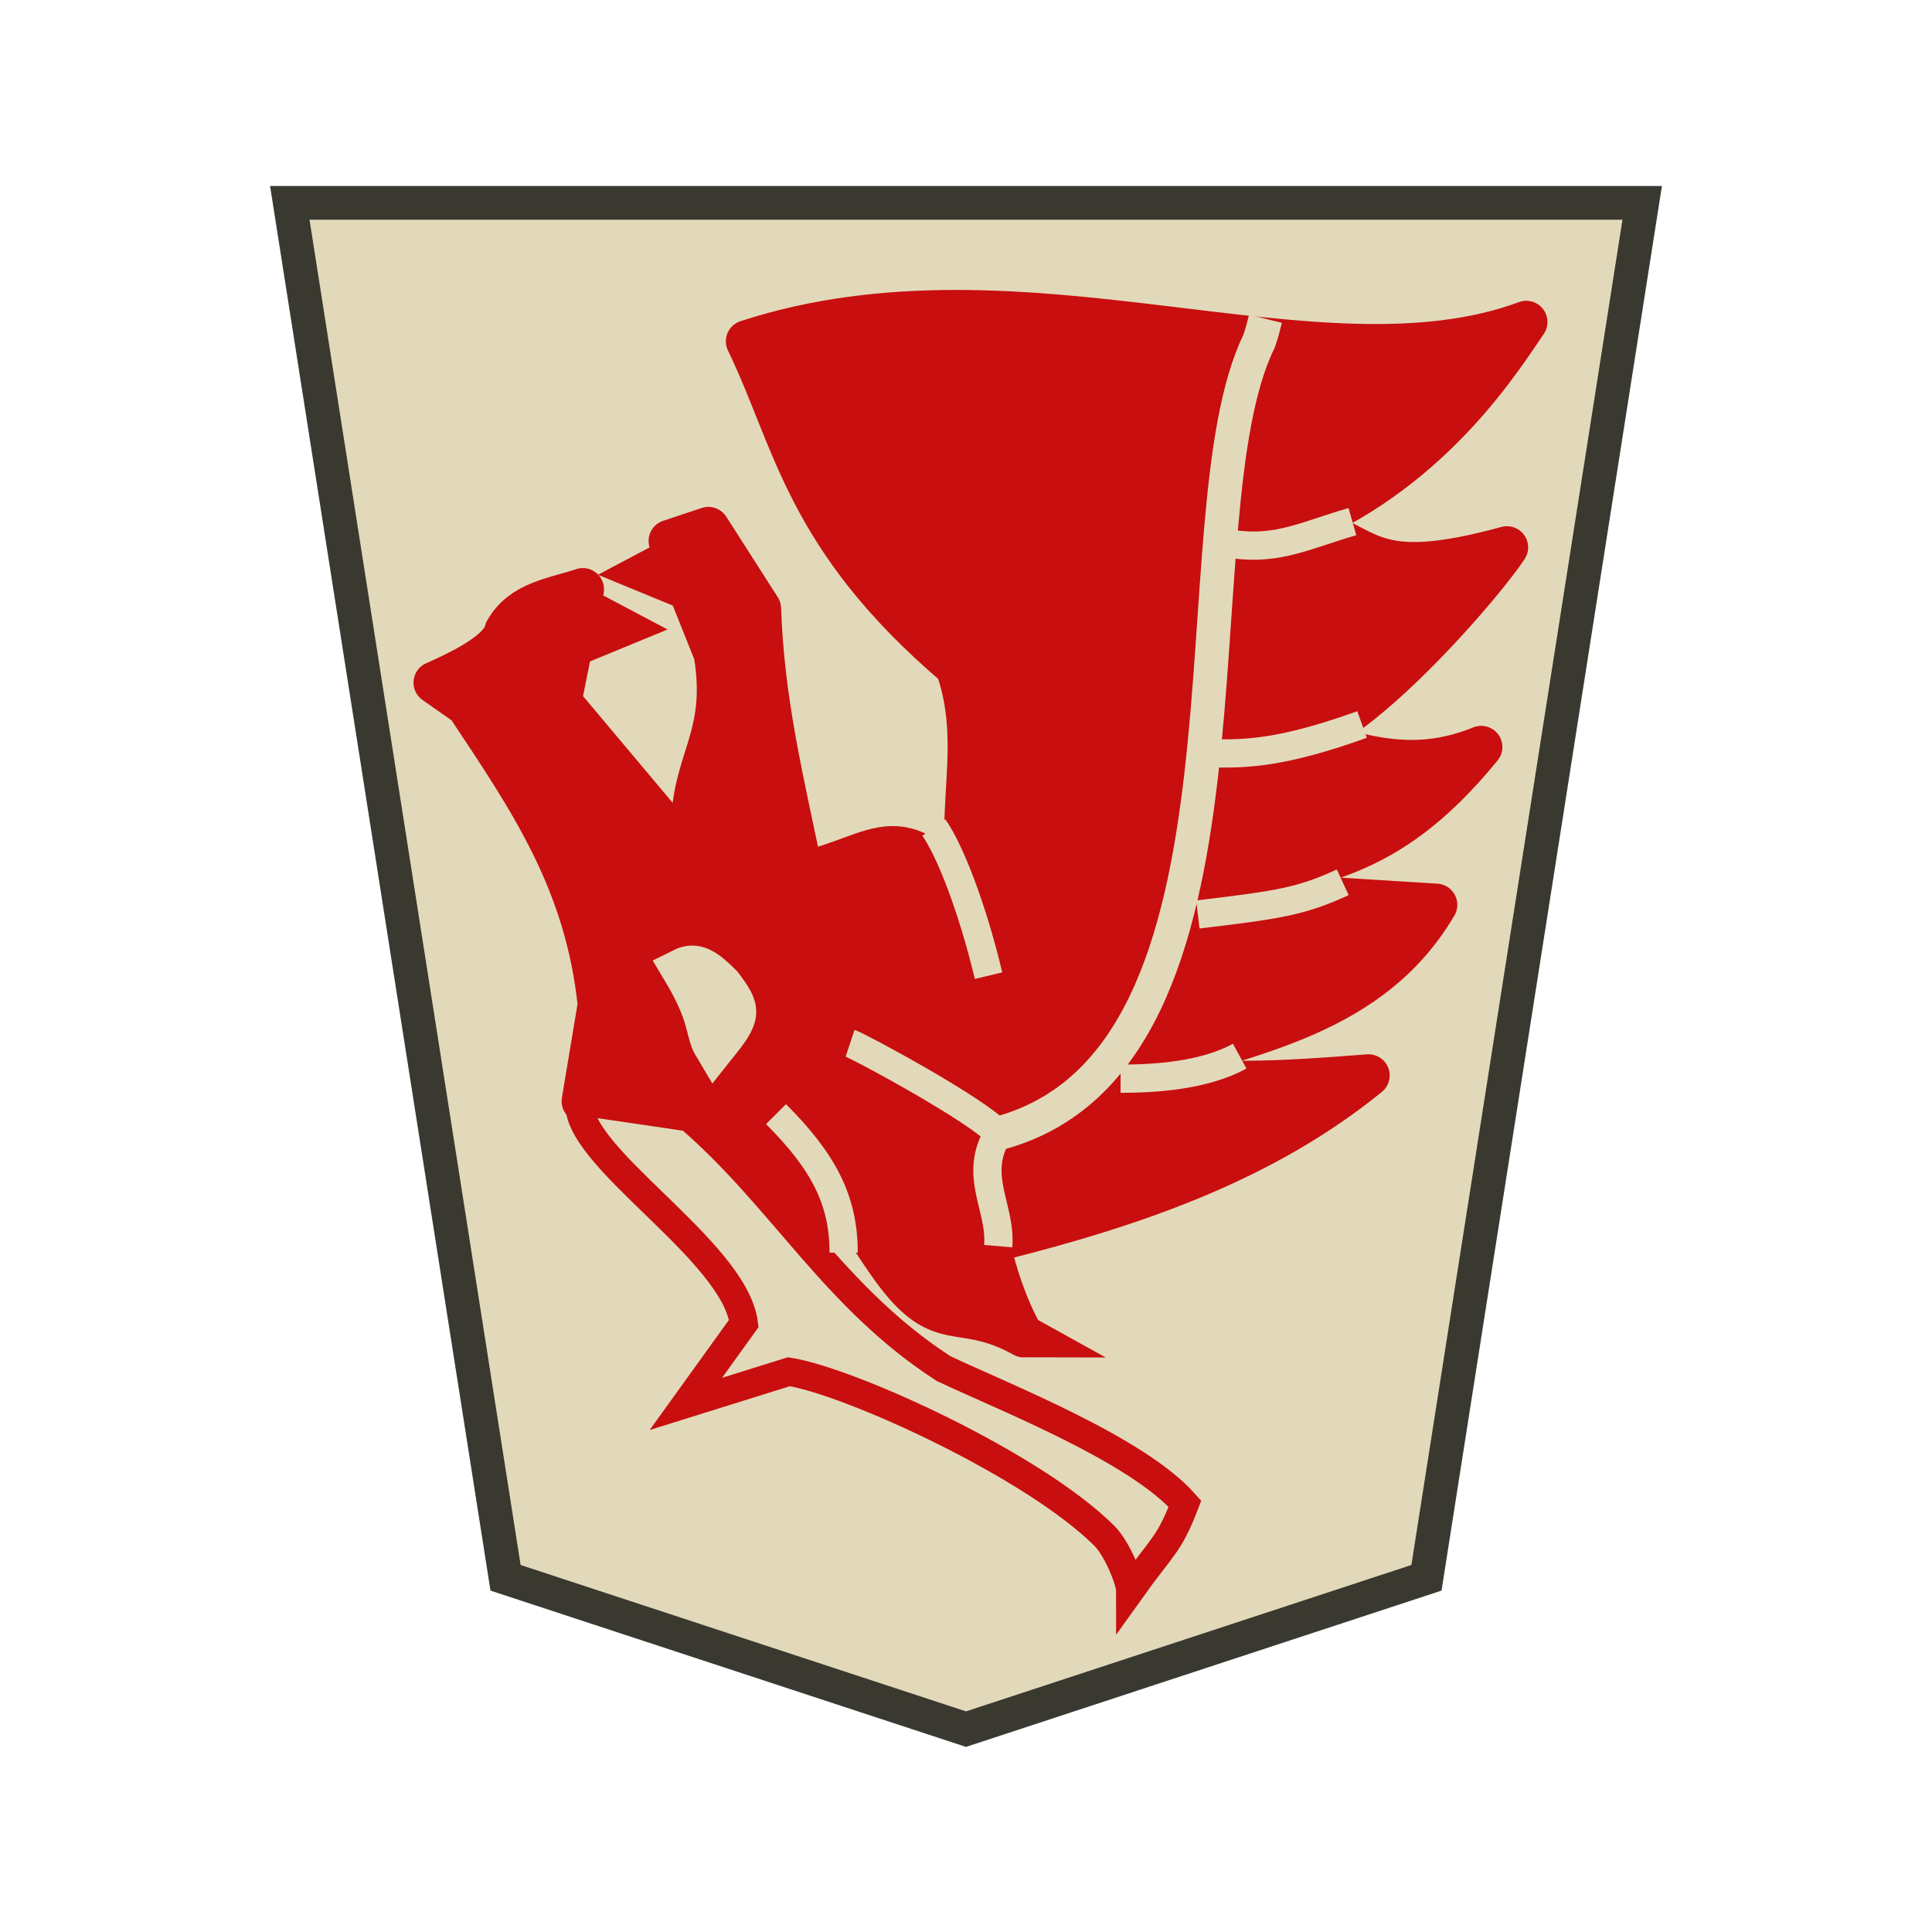 <?xml version="1.0" encoding="utf-8"?>
<!-- Generator: Adobe Illustrator 24.0.2, SVG Export Plug-In . SVG Version: 6.00 Build 0)  -->
<svg version="1.1" id="Capa_1" xmlns="http://www.w3.org/2000/svg" xmlns:xlink="http://www.w3.org/1999/xlink" x="0px" y="0px"
	 viewBox="0 0 60 60" style="enable-background:new 0 0 60 60;" xml:space="preserve">
<style type="text/css">
	.st0{fill:#E2D9BA;stroke:#393830;stroke-width:1.048;stroke-opacity:0.992;enable-background:new    ;}
	.st1{fill:#C80E0E;stroke:#C80E0E;stroke-width:1.316;stroke-linejoin:round;}
	.st2{fill:#E2D9BA;stroke:#E2D9BA;stroke-width:1.316;}
	.st3{fill:#E2D9BA;stroke:#C80E0E;stroke-width:0.877;}
	.st4{fill:#C80E0E;stroke:#C80E0E;stroke-width:1.316;}
	.st5{fill:#C80E0E;stroke:#C80E0E;stroke-width:0.877;}
	.st6{fill:none;stroke:#E2D9BA;stroke-width:1.05;}
	.st7{fill:none;stroke:#E2D9BA;stroke-width:0.877;}
</style>
<path class="st0" d="M30,53.7L44.3,49L51,6.3H9L15.7,49L30,53.7z"/>
<g>
	<g>
		<path class="st1" d="M27.3,38.3c-3.9-0.3-2.2-0.8-5.2-2l-4-2.1l0.5-3c-0.4-3.8-2.1-6.3-4.1-9.3l-1-0.7c1.6-0.7,2.1-1.2,2.2-1.6
			c0.5-0.9,1.5-1,2.4-1.3l-0.7,3.5l4.2,5c-0.5-3,1.1-3.5,0.6-6.5l-1.4-3.5l1.2-0.4l1.6,2.5c0.1,2.9,0.7,5.3,1.3,8.2
			c2.5-0.5,3.1-2.1,5.6,1.5c-1.2-2.7,0.2-5.1-0.8-7.9c-4.7-4-5-7-6.5-10.1c8.6-2.8,17.7,1.8,24.2-0.6c-0.7,1-2.8,4.5-7,6.3
			c2.2,0.6,2,1.9,6.4,0.7c-1,1.5-6.1,7.3-7.5,5.8c2.2,0.2,4,1.5,6.7,0.4c-3.1,3.8-5.3,3.4-7.8,4.5l3.2,0.2l3.2,0.2
			c-2,3.4-5.7,4-9.2,5.1c1.8,0.6,4.5,0.4,7.1,0.2c-3.2,2.6-7.1,4-11.5,5.1"/>
		<path class="st2" d="M22.2,32.5c-0.3-0.5-0.1-0.9-1-2.4c0.4-0.2,0.7,0,1.2,0.5C23,31.4,23,31.5,22.2,32.5z"/>
	</g>
	<path class="st3" d="M18,34.2c-0.2,1.7,4.8,4.6,5.1,6.9l-1.8,2.5l3.2-1c1.9,0.3,7.6,2.9,9.8,5.1c0.4,0.4,0.8,1.4,0.8,1.7
		c1-1.4,1.2-1.4,1.7-2.7c-1.5-1.7-5.6-3.3-7.5-4.2c-3.4-2.2-5-5.3-7.9-7.8L18,34.2z"/>
	<path class="st4" d="M24.3,34.7c1.3,0.9,2.7,4,3.9,5.3c1.2,1.3,1.8,0.5,3.6,1.5c-0.1,0-1.1-2-1.2-3.8c-0.1-1,0.7-2.1,0.7-2.3
		c-0.3-2.1-4.1-2.3-4.9-3"/>
	<path class="st5" d="M18,18.6l1.7,0.9l-1.7,0.7"/>
	<path class="st6" d="M31,35.2c8.7-2.3,5.4-19.1,8.1-24.6c0.1-0.3,0.1-0.3,0.2-0.7"/>
	<path class="st7" d="M29,25.7c0.5,0.7,1.2,2.5,1.7,4.6 M24.1,34.6c1.5,1.5,2.1,2.7,2.1,4.3 M26.4,32.4c0.3,0.1,4,2.1,4.6,2.8
		c-0.8,1.3,0.1,2.3,0,3.5"/>
	<path class="st5" d="M21.3,16.9l-1.7,0.9l1.7,0.7"/>
</g>
<path class="st7" d="M34.8,33.5c1.1,0,2.6-0.1,3.7-0.7 M37.2,28.4c2.5-0.3,3.2-0.4,4.5-1 M37.8,23.4c0.9,0,2,0,4.5-0.9 M38.3,16.9
	c1.4,0.2,2.3-0.3,3.7-0.7"/>
</svg>
